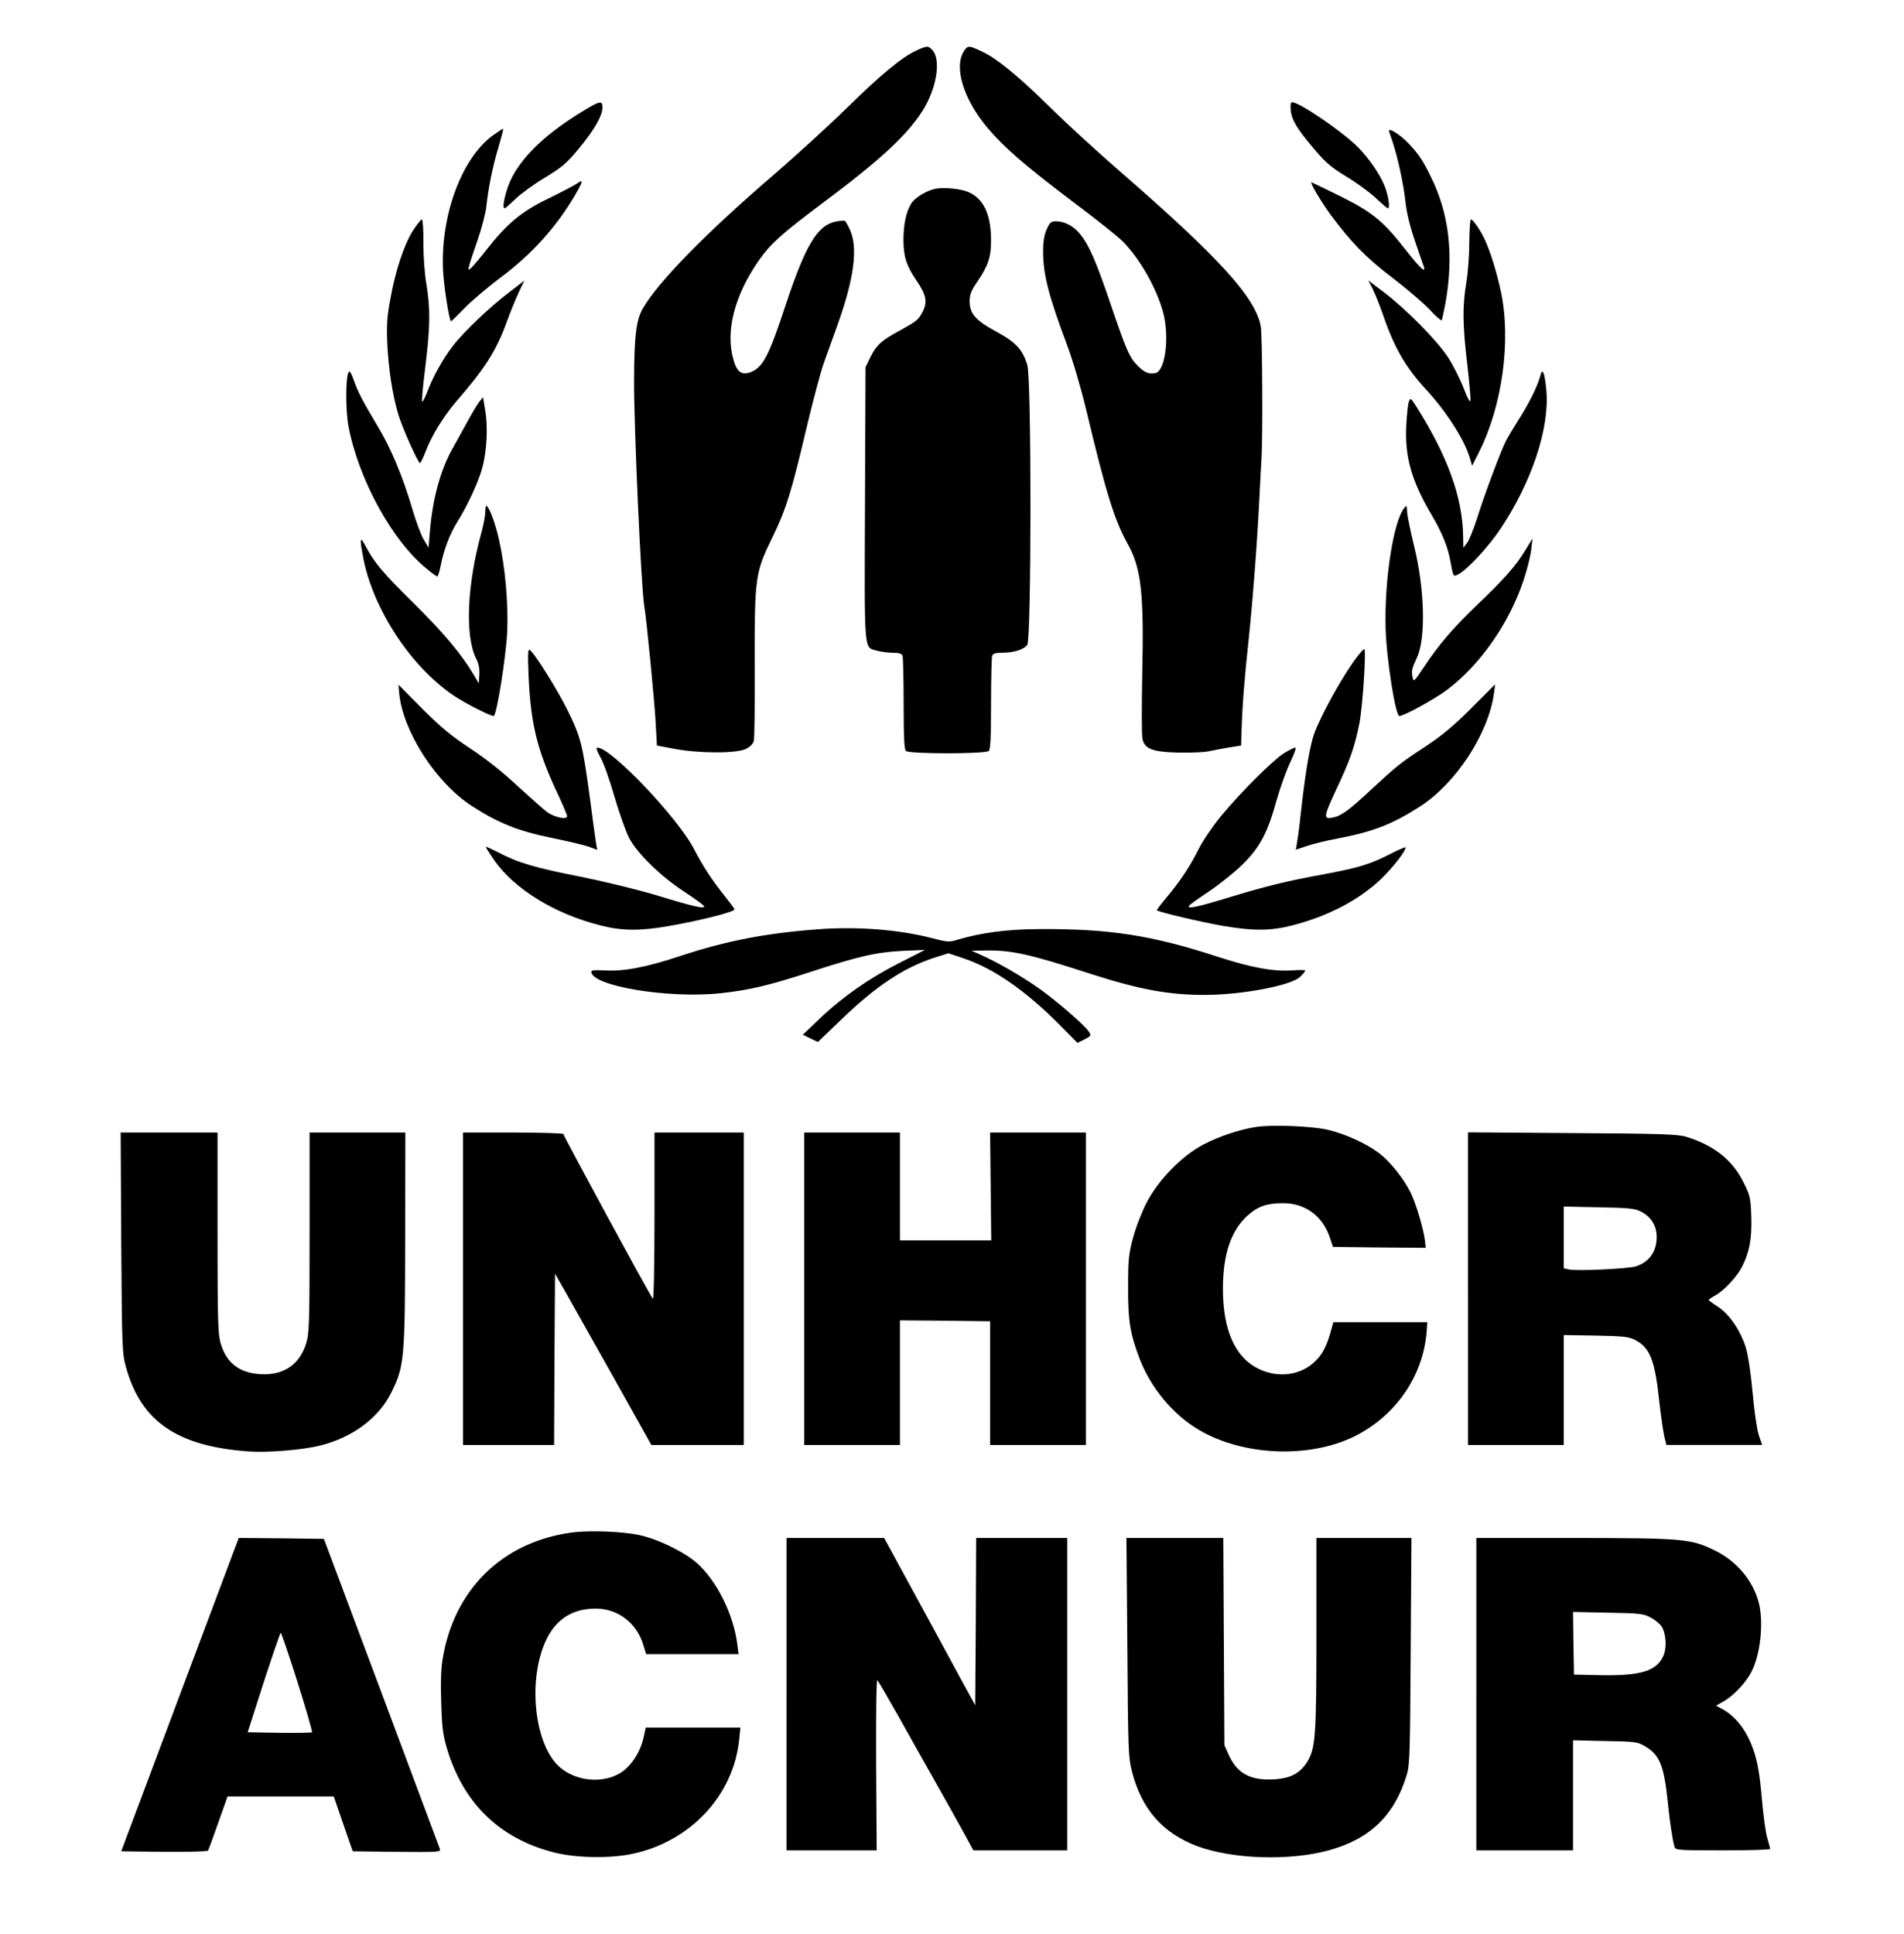 <?xml version="1.0" standalone="no"?>
<!DOCTYPE svg PUBLIC "-//W3C//DTD SVG 20010904//EN"
 "http://www.w3.org/TR/2001/REC-SVG-20010904/DTD/svg10.dtd">
<svg version="1.0" xmlns="http://www.w3.org/2000/svg"
 width="1024pt" height="1040pt" viewBox="0 0 1024 1040"
 preserveAspectRatio="xMidYMid meet">

<g transform="translate(0,1040) scale(0.1,-0.1)"
fill="#000000" stroke="none">
<path d="M4930 10129 c-78 -35 -189 -127 -375 -309 -99 -97 -277 -259 -395
-361 -358 -307 -621 -575 -703 -718 -36 -63 -46 -148 -47 -391 0 -263 38
-1111 55 -1210 12 -69 55 -511 61 -622 l7 -127 96 -18 c133 -25 332 -25 383 0
22 11 39 28 42 43 4 13 6 196 5 407 -1 473 2 498 96 689 73 151 101 240 184
593 33 138 73 288 89 335 17 47 51 144 77 215 88 246 110 411 67 507 -11 25
-24 48 -28 50 -5 3 -28 1 -52 -4 -97 -21 -161 -129 -268 -452 -87 -265 -120
-330 -184 -356 -48 -20 -76 -2 -94 61 -47 155 4 353 139 544 60 85 124 142
335 300 310 231 455 365 539 495 77 119 104 277 56 330 -22 25 -29 25 -85 -1z"/>
<path d="M5185 10126 c-57 -86 -3 -261 127 -415 87 -103 205 -205 462 -399
122 -91 242 -187 267 -213 92 -94 180 -251 215 -380 34 -131 12 -312 -41 -325
-33 -8 -60 2 -95 38 -45 44 -62 83 -146 330 -78 230 -115 317 -165 379 -33 42
-83 69 -129 69 -27 0 -34 -6 -50 -42 -14 -30 -20 -66 -20 -120 0 -123 29 -237
127 -498 32 -85 75 -231 105 -355 108 -452 151 -590 223 -720 73 -131 88 -266
78 -705 -3 -168 -3 -321 1 -341 10 -56 54 -73 196 -76 63 -1 133 2 155 6 22 5
72 14 110 21 l70 11 2 72 c5 151 15 280 39 502 24 234 47 536 59 790 4 77 8
160 10 185 7 127 4 653 -4 703 -26 155 -225 373 -763 840 -117 102 -279 250
-360 330 -175 172 -291 269 -373 308 -73 35 -80 36 -100 5z"/>
<path d="M3144 9808 c-196 -118 -324 -236 -389 -359 -33 -62 -59 -169 -41
-169 4 0 30 23 58 50 29 28 100 80 159 115 93 57 116 76 183 157 82 99 126
176 126 220 0 38 -13 36 -96 -14z"/>
<path d="M6942 9805 c6 -53 37 -103 133 -215 56 -66 89 -93 165 -139 52 -31
122 -82 156 -113 34 -32 64 -58 68 -58 11 0 7 44 -9 96 -20 67 -84 164 -153
234 -86 85 -313 240 -352 240 -9 0 -11 -12 -8 -45z"/>
<path d="M2652 9673 c-171 -124 -285 -437 -269 -733 5 -86 32 -257 42 -268 1
-1 33 29 71 69 38 39 128 116 201 170 166 125 296 270 394 437 46 79 48 90 12
65 -16 -11 -85 -47 -155 -81 -145 -70 -222 -135 -334 -278 -35 -45 -71 -87
-80 -95 -16 -13 -17 -12 -11 11 3 14 24 77 46 140 22 63 42 142 46 175 11 103
34 218 65 321 16 54 28 99 26 101 -1 2 -26 -14 -54 -34z"/>
<path d="M7470 9697 c0 -2 8 -28 19 -58 28 -84 59 -225 70 -325 6 -58 24 -132
51 -210 22 -65 43 -127 47 -136 13 -40 -18 -12 -92 82 -125 161 -182 208 -357
295 -84 41 -154 75 -155 75 -10 0 54 -108 104 -176 112 -150 189 -229 332
-338 77 -59 167 -136 200 -171 33 -36 62 -61 65 -57 2 4 11 46 20 92 46 260
20 484 -81 684 -42 86 -65 119 -117 174 -43 46 -106 86 -106 69z"/>
<path d="M5019 9382 c-48 -14 -101 -48 -118 -76 -28 -44 -43 -118 -42 -202 1
-87 17 -135 71 -214 52 -76 59 -114 32 -167 -22 -43 -33 -51 -127 -103 -95
-51 -121 -76 -152 -137 l-28 -58 -3 -734 c-3 -817 -7 -770 65 -790 21 -6 59
-11 84 -11 34 0 49 -5 53 -16 3 -9 6 -125 6 -258 0 -175 3 -245 12 -254 17
-17 429 -17 446 0 9 9 12 79 12 254 0 133 3 249 6 258 4 11 19 16 53 16 64 0
118 17 136 43 22 32 23 1427 0 1504 -25 83 -61 122 -164 178 -113 61 -146 98
-146 164 0 37 8 58 41 106 59 87 74 133 74 223 0 159 -53 249 -161 271 -54 11
-117 13 -150 3z"/>
<path d="M2221 9160 c-47 -73 -95 -216 -122 -370 -18 -94 -20 -138 -16 -240 7
-138 27 -268 58 -375 21 -72 107 -265 118 -265 3 0 17 28 30 62 33 87 96 188
163 267 156 179 217 275 273 429 19 53 49 125 65 160 l30 63 -82 -63 c-102
-77 -246 -214 -303 -289 -52 -67 -106 -164 -135 -241 -12 -32 -25 -58 -29 -58
-4 0 3 82 16 183 27 218 28 315 7 445 -10 56 -17 151 -17 225 1 70 -3 127 -8
127 -5 0 -27 -27 -48 -60z"/>
<path d="M7902 9098 c0 -68 -7 -166 -16 -218 -21 -126 -20 -228 5 -437 11 -96
19 -185 17 -196 -2 -14 -15 10 -36 65 -18 47 -55 121 -83 165 -60 92 -229 263
-347 352 l-83 63 25 -49 c13 -27 40 -94 59 -150 58 -167 121 -274 227 -388
108 -117 206 -269 235 -368 l12 -42 37 73 c126 250 174 601 118 865 -24 109
-55 210 -88 282 -23 48 -62 105 -73 105 -5 0 -8 -55 -9 -122z"/>
<path d="M1875 8399 c-17 -27 -17 -203 -1 -291 54 -284 233 -613 419 -765 28
-24 55 -43 59 -43 3 0 12 26 18 58 17 87 49 171 91 238 52 82 114 216 133 289
24 88 31 218 16 305 l-12 74 -19 -23 c-10 -12 -37 -57 -60 -99 -23 -42 -61
-111 -84 -152 -65 -113 -109 -273 -123 -450 l-7 -85 -27 45 c-14 25 -40 94
-58 155 -53 180 -116 333 -190 455 -84 141 -105 182 -129 250 -12 34 -21 48
-26 39z"/>
<path d="M8281 8369 c-17 -57 -63 -147 -117 -231 -24 -38 -52 -85 -63 -105
-30 -59 -115 -287 -155 -413 -20 -63 -45 -126 -56 -140 l-20 -25 -1 60 c-3
210 -83 432 -252 699 -30 47 -31 48 -40 25 -5 -13 -11 -71 -14 -129 -8 -168
29 -297 137 -480 57 -97 87 -171 101 -250 15 -82 15 -83 41 -69 50 26 164 149
229 247 165 247 262 535 246 736 -3 39 -9 82 -14 95 -9 21 -10 20 -22 -20z"/>
<path d="M2610 7647 c0 -18 -9 -67 -20 -108 -79 -284 -90 -561 -29 -681 14
-27 19 -54 17 -86 l-3 -47 -27 46 c-64 109 -161 225 -322 384 -170 168 -211
217 -261 310 -29 56 -32 41 -11 -67 53 -274 255 -582 484 -737 62 -42 197
-111 217 -111 16 0 67 321 73 457 6 149 -11 341 -43 484 -20 94 -56 189 -70
189 -3 0 -5 -15 -5 -33z"/>
<path d="M7552 7668 c-58 -73 -107 -386 -100 -645 4 -163 53 -473 74 -473 25
0 192 92 256 140 180 136 335 359 412 590 19 58 38 132 41 165 l7 60 -38 -63
c-51 -84 -115 -157 -258 -293 -130 -125 -204 -210 -288 -336 -54 -81 -56 -82
-61 -53 -7 32 -4 44 24 105 48 104 41 371 -16 600 -19 77 -35 157 -37 178 -2
42 -2 41 -16 25z"/>
<path d="M2843 6764 c11 -253 45 -393 148 -615 33 -69 59 -131 59 -138 0 -20
-66 -7 -106 21 -18 13 -89 76 -159 140 -82 77 -172 148 -257 204 -103 68 -158
114 -258 214 l-127 128 4 -47 c20 -205 198 -481 392 -606 141 -91 248 -134
425 -170 88 -18 181 -40 205 -49 l43 -16 -6 33 c-3 17 -19 133 -35 257 -38
279 -48 317 -117 458 -56 113 -181 313 -205 327 -10 7 -11 -23 -6 -141z"/>
<path d="M7302 6872 c-69 -87 -186 -294 -231 -409 -25 -65 -50 -207 -77 -453
-7 -69 -15 -122 -20 -152 l-5 -27 57 19 c31 11 107 30 168 41 193 37 295 77
444 173 193 124 368 393 397 609 l6 47 -128 -128 c-97 -97 -157 -147 -248
-207 -134 -88 -147 -98 -293 -233 -121 -113 -161 -141 -208 -149 -48 -8 -45 7
25 157 71 150 97 224 122 350 18 91 38 400 26 400 -3 0 -19 -17 -35 -38z"/>
<path d="M3229 6328 c17 -29 51 -125 76 -213 26 -88 61 -187 78 -220 43 -83
170 -207 294 -288 56 -37 105 -72 109 -79 11 -18 -54 -4 -256 58 -103 31 -285
75 -410 100 -239 47 -336 75 -439 130 -36 18 -66 32 -68 30 -2 -1 19 -34 45
-72 110 -156 325 -288 570 -350 117 -30 211 -31 367 -4 167 29 355 76 355 90
0 4 -23 35 -51 70 -71 89 -119 162 -168 257 -87 167 -445 543 -518 543 -9 0
-4 -17 16 -52z"/>
<path d="M6904 6349 c-59 -38 -231 -209 -337 -337 -43 -52 -96 -130 -119 -175
-49 -98 -102 -177 -175 -264 -30 -36 -53 -66 -51 -68 10 -10 245 -65 357 -84
163 -28 255 -27 372 3 190 49 356 135 475 248 63 60 134 151 134 171 0 4 -36
-11 -79 -33 -113 -58 -173 -76 -360 -111 -199 -36 -312 -64 -529 -130 -162
-49 -209 -58 -197 -39 3 5 52 40 108 77 56 38 136 102 178 143 94 92 136 170
185 348 20 70 53 162 74 205 21 44 33 77 26 77 -7 0 -34 -14 -62 -31z"/>
<path d="M4400 5403 c-281 -21 -493 -62 -736 -142 -193 -64 -311 -86 -420 -79
-44 3 -64 0 -64 -7 0 -77 414 -146 695 -116 155 17 257 41 473 111 265 87 365
110 507 117 l120 5 -136 -69 c-164 -83 -307 -183 -430 -300 l-91 -87 40 -20
41 -19 124 119 c187 181 339 282 505 335 l73 23 86 -29 c159 -54 330 -173 511
-355 l97 -98 38 19 c36 19 37 20 22 43 -20 29 -125 123 -225 200 -87 67 -223
149 -330 200 l-75 34 81 1 c135 2 237 -21 554 -124 264 -85 422 -115 618 -115
200 0 465 50 514 97 16 15 28 30 28 34 0 3 -31 4 -69 1 -104 -7 -218 14 -401
73 -355 116 -582 151 -960 149 -175 -1 -313 -19 -443 -58 -42 -13 -53 -12
-137 10 -174 45 -402 63 -610 47z"/>
<path d="M6755 4340 c-92 -15 -192 -48 -280 -93 -118 -61 -244 -190 -309 -315
-26 -51 -59 -136 -73 -190 -23 -85 -26 -118 -26 -262 -1 -183 11 -253 63 -389
60 -155 179 -298 316 -379 238 -141 592 -156 836 -37 224 110 373 326 391 568
l3 47 -252 0 -253 0 -16 -57 c-24 -83 -49 -126 -95 -165 -96 -83 -251 -77
-354 13 -85 75 -129 207 -129 389 0 184 43 312 132 393 57 51 104 67 193 67
117 0 210 -68 249 -182 l18 -53 249 -3 250 -2 -5 42 c-8 64 -50 203 -77 256
-39 78 -112 168 -169 211 -70 53 -183 104 -277 126 -88 20 -299 28 -385 15z"/>
<path d="M652 3718 c4 -572 5 -596 26 -671 81 -292 276 -425 662 -452 101 -7
284 8 378 31 175 42 319 148 387 287 70 141 73 180 74 825 l1 572 -257 0 -258
0 0 -538 c0 -486 -2 -542 -18 -594 -33 -109 -111 -167 -223 -168 -128 0 -206
55 -238 169 -14 50 -16 130 -16 594 l0 537 -261 0 -260 0 3 -592z"/>
<path d="M2490 3470 l0 -840 245 0 245 0 2 460 3 461 56 -98 c30 -54 147 -261
259 -460 l203 -363 249 0 248 0 0 840 0 840 -240 0 -240 0 0 -452 c0 -264 -4
-448 -9 -442 -13 13 -481 876 -481 886 0 4 -121 8 -270 8 l-270 0 0 -840z"/>
<path d="M4325 3470 l0 -840 258 0 257 0 0 335 0 335 243 -2 242 -3 0 -333 0
-332 258 0 257 0 0 840 0 840 -257 0 -258 0 3 -290 3 -290 -246 0 -245 0 0
290 0 290 -257 0 -258 0 0 -840z"/>
<path d="M7895 3471 l0 -841 258 0 257 0 0 296 0 295 173 -3 c151 -3 177 -6
212 -24 79 -41 106 -109 129 -332 9 -78 21 -162 27 -187 l11 -45 258 0 257 0
-18 53 c-10 31 -24 126 -33 228 -10 106 -24 201 -36 241 -28 91 -88 180 -149
220 -28 18 -51 35 -51 38 0 3 16 14 35 24 45 24 117 101 143 152 41 81 54 150
51 268 -4 106 -6 116 -42 188 -59 120 -160 200 -308 245 -46 14 -132 17 -614
20 l-560 4 0 -840z m930 414 c55 -28 85 -76 85 -137 0 -77 -39 -133 -110 -157
-40 -14 -324 -27 -364 -17 l-26 6 0 166 0 166 188 -4 c163 -3 192 -6 227 -23z"/>
<path d="M3075 2159 c-373 -50 -635 -307 -695 -683 -8 -48 -11 -132 -7 -233 4
-131 9 -173 31 -246 87 -292 281 -482 571 -557 118 -31 301 -35 425 -9 311 65
544 313 575 612 l7 67 -254 0 -255 0 -12 -54 c-18 -79 -67 -155 -125 -190 -94
-58 -237 -45 -324 30 -140 120 -177 477 -72 691 54 109 142 163 264 163 118 0
218 -76 254 -190 l17 -55 248 0 249 0 -7 55 c-20 158 -109 338 -215 433 -66
60 -209 130 -310 152 -91 20 -270 27 -365 14z"/>
<path d="M968 1288 l-316 -843 231 -3 c133 -1 233 2 236 7 3 5 28 73 55 150
l50 141 285 0 286 0 51 -148 51 -147 237 -3 c223 -2 237 -1 232 15 -4 10 -145
389 -315 843 l-309 825 -229 3 -229 2 -316 -842z m632 67 c46 -146 81 -267 78
-270 -3 -3 -82 -4 -176 -3 l-170 3 86 268 c48 147 89 267 92 267 3 0 44 -119
90 -265z"/>
<path d="M4230 1290 l0 -840 243 0 242 0 -3 462 c-1 291 1 459 7 453 5 -6 60
-100 122 -210 61 -110 149 -265 194 -345 45 -80 109 -193 141 -252 l59 -108
253 0 252 0 0 840 0 840 -245 0 -245 0 -2 -450 -3 -450 -86 157 c-47 87 -157
290 -245 451 l-159 292 -262 0 -263 0 0 -840z"/>
<path d="M6063 1543 c4 -560 5 -592 25 -670 52 -202 165 -330 350 -400 190
-71 500 -81 711 -22 221 61 352 189 417 406 16 52 18 125 21 666 l4 607 -255
0 -256 0 0 -517 c0 -562 -5 -619 -54 -694 -38 -56 -86 -81 -170 -87 -129 -8
-202 30 -247 130 l-24 53 -3 558 -3 557 -260 0 -261 0 5 -587z"/>
<path d="M7940 1290 l0 -840 260 0 260 0 0 296 0 296 173 -4 c165 -3 174 -4
217 -30 76 -44 100 -105 120 -303 10 -101 24 -194 36 -237 5 -17 26 -18 260
-18 140 0 254 3 254 8 0 4 -7 29 -15 57 -9 27 -22 125 -30 218 -11 125 -22
188 -42 249 -36 110 -98 191 -178 232 l-26 14 44 25 c53 31 118 101 146 156
48 92 66 257 42 364 -29 124 -120 234 -245 293 -125 60 -169 63 -753 64 l-523
0 0 -840z m937 412 c24 -12 50 -34 59 -48 24 -36 29 -112 11 -155 -35 -85
-123 -112 -347 -107 l-135 3 -3 168 -2 169 187 -4 c171 -3 192 -5 230 -26z"/>
</g>
</svg>
